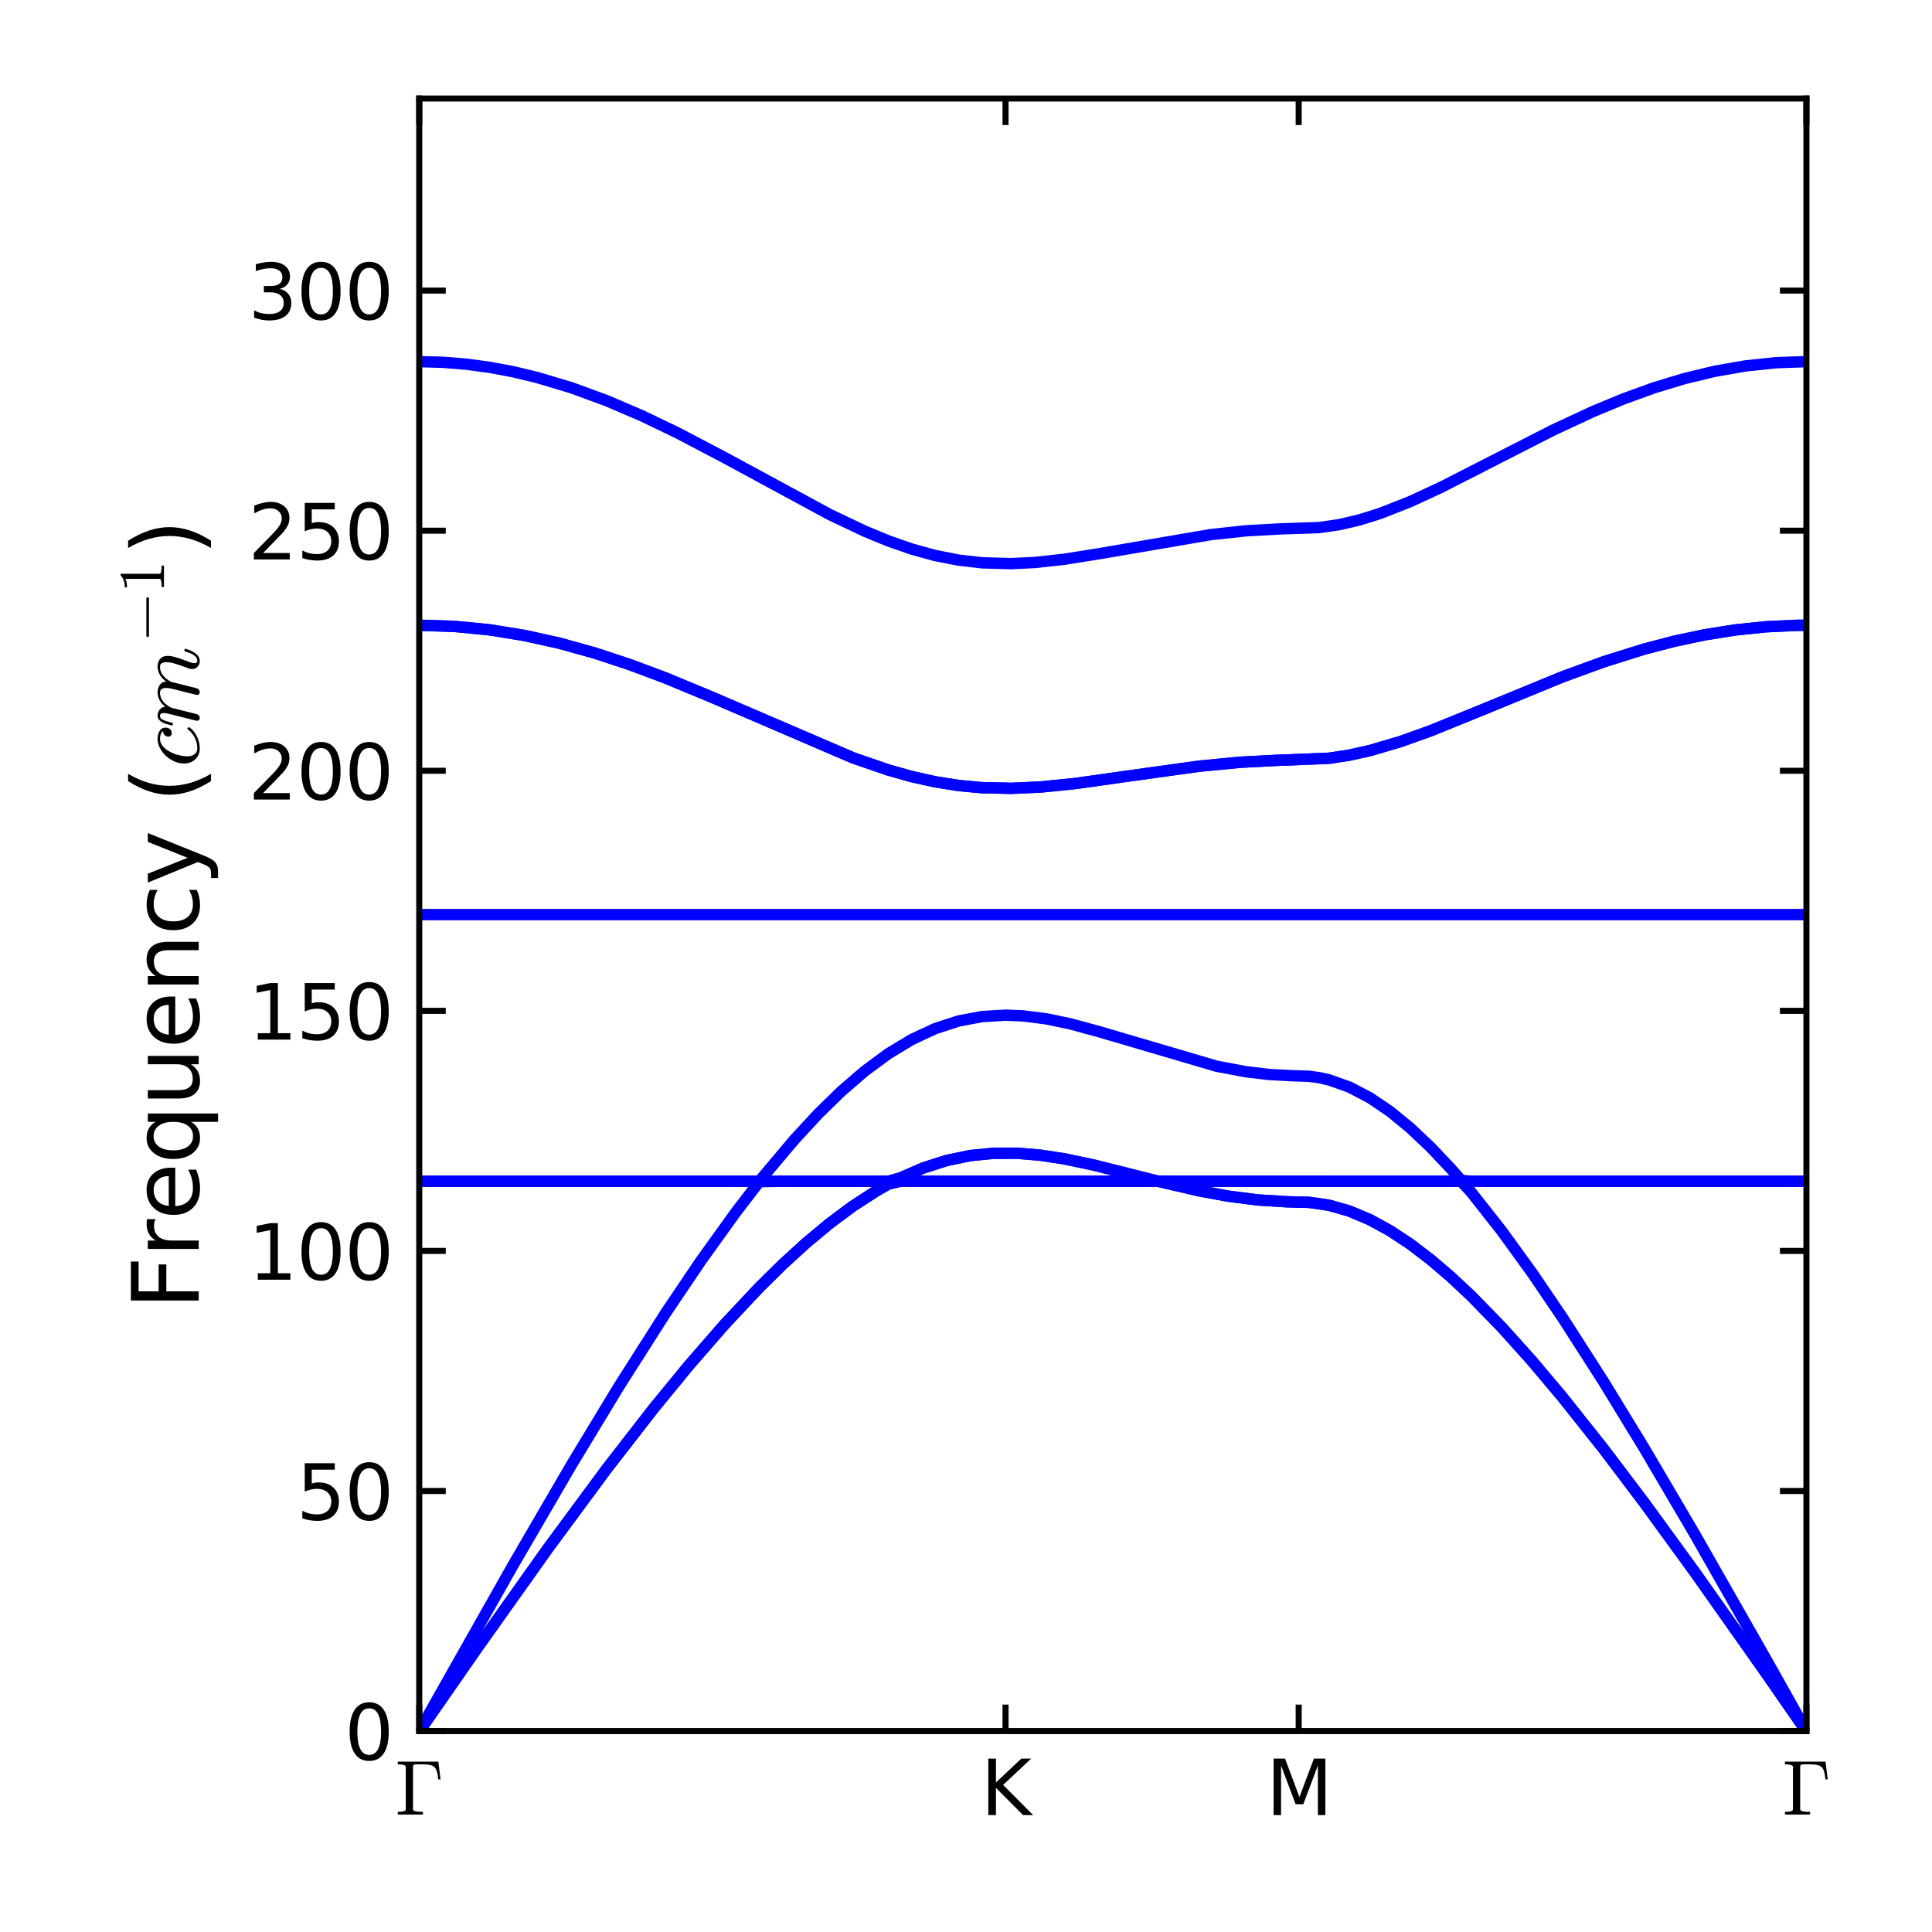 <?xml version="1.0" encoding="utf-8" standalone="no"?>
<!DOCTYPE svg PUBLIC "-//W3C//DTD SVG 1.1//EN"
  "http://www.w3.org/Graphics/SVG/1.1/DTD/svg11.dtd">
<svg xmlns:xlink="http://www.w3.org/1999/xlink" width="255.118pt" height="255.118pt" viewBox="0 0 255.118 255.118" xmlns="http://www.w3.org/2000/svg" version="1.1">
 <defs>
  <style type="text/css">*{stroke-linejoin: round; stroke-linecap: butt}</style>
 </defs>
 <g id="figure_1">
  <g id="patch_1">
   <path d="M 0 255.118 
L 255.118 255.118 
L 255.118 0 
L 0 0 
z
" style="fill: #ffffff"/>
  </g>
  <g id="axes_1">
   <g id="patch_2">
    <path d="M 55.361 228.586 
L 238.535 228.586 
L 238.535 13.011 
L 55.361 13.011 
z
" style="fill: #ffffff"/>
   </g>
   <g id="matplotlib.axis_1">
    <g id="xtick_1">
     <g id="line2d_1">
      <defs>
       <path id="me493ecf929" d="M 0 0 
L 0 -3.5 
" style="stroke: #000000; stroke-width: 0.8"/>
      </defs>
      <g>
       <use xlink:href="#me493ecf929" x="55.361" y="228.586" style="stroke: #000000; stroke-width: 0.8"/>
      </g>
     </g>
     <g id="line2d_2">
      <defs>
       <path id="m9d4930b596" d="M 0 0 
L 0 3.5 
" style="stroke: #000000; stroke-width: 0.8"/>
      </defs>
      <g>
       <use xlink:href="#m9d4930b596" x="55.361" y="13.011" style="stroke: #000000; stroke-width: 0.8"/>
      </g>
     </g>
     <g id="text_1">
      <!-- $\Gamma$ -->
      <g transform="translate(52.211 239.684)scale(0.1 -0.1)">
       <defs>
        <path id="Cmr10-a1" d="M 197 0 
L 197 225 
Q 856 225 856 428 
L 856 3944 
Q 856 4147 197 4147 
L 197 4372 
L 3547 4372 
L 3725 2906 
L 3541 2906 
Q 3494 3313 3433 3534 
Q 3372 3756 3247 3892 
Q 3122 4028 2897 4087 
Q 2672 4147 2272 4147 
L 1778 4147 
Q 1663 4147 1598 4137 
Q 1534 4128 1493 4083 
Q 1453 4038 1453 3944 
L 1453 428 
Q 1453 225 2272 225 
L 2272 0 
L 197 0 
z
" transform="scale(0.016)"/>
       </defs>
       <use xlink:href="#Cmr10-a1" transform="translate(0 0.688)"/>
      </g>
     </g>
    </g>
    <g id="xtick_2">
     <g id="line2d_3">
      <g>
       <use xlink:href="#me493ecf929" x="132.779" y="228.586" style="stroke: #000000; stroke-width: 0.8"/>
      </g>
     </g>
     <g id="line2d_4">
      <g>
       <use xlink:href="#m9d4930b596" x="132.779" y="13.011" style="stroke: #000000; stroke-width: 0.8"/>
      </g>
     </g>
     <g id="text_2">
      <!-- K -->
      <g transform="translate(129.501 239.684)scale(0.1 -0.1)">
       <defs>
        <path id="DejaVuSans-4b" d="M 628 4666 
L 1259 4666 
L 1259 2694 
L 3353 4666 
L 4166 4666 
L 1850 2491 
L 4331 0 
L 3500 0 
L 1259 2247 
L 1259 0 
L 628 0 
L 628 4666 
z
" transform="scale(0.016)"/>
       </defs>
       <use xlink:href="#DejaVuSans-4b"/>
      </g>
     </g>
    </g>
    <g id="xtick_3">
     <g id="line2d_5">
      <g>
       <use xlink:href="#me493ecf929" x="171.489" y="228.586" style="stroke: #000000; stroke-width: 0.8"/>
      </g>
     </g>
     <g id="line2d_6">
      <g>
       <use xlink:href="#m9d4930b596" x="171.489" y="13.011" style="stroke: #000000; stroke-width: 0.8"/>
      </g>
     </g>
     <g id="text_3">
      <!-- M -->
      <g transform="translate(167.175 239.684)scale(0.1 -0.1)">
       <defs>
        <path id="DejaVuSans-4d" d="M 628 4666 
L 1569 4666 
L 2759 1491 
L 3956 4666 
L 4897 4666 
L 4897 0 
L 4281 0 
L 4281 4097 
L 3078 897 
L 2444 897 
L 1241 4097 
L 1241 0 
L 628 0 
L 628 4666 
z
" transform="scale(0.016)"/>
       </defs>
       <use xlink:href="#DejaVuSans-4d"/>
      </g>
     </g>
    </g>
    <g id="xtick_4">
     <g id="line2d_7">
      <g>
       <use xlink:href="#me493ecf929" x="238.535" y="228.586" style="stroke: #000000; stroke-width: 0.8"/>
      </g>
     </g>
     <g id="line2d_8">
      <g>
       <use xlink:href="#m9d4930b596" x="238.535" y="13.011" style="stroke: #000000; stroke-width: 0.8"/>
      </g>
     </g>
     <g id="text_4">
      <!-- $\Gamma$ -->
      <g transform="translate(235.385 239.684)scale(0.1 -0.1)">
       <use xlink:href="#Cmr10-a1" transform="translate(0 0.688)"/>
      </g>
     </g>
    </g>
   </g>
   <g id="matplotlib.axis_2">
    <g id="ytick_1">
     <g id="line2d_9">
      <defs>
       <path id="m0019588f9d" d="M 0 0 
L 3.5 0 
" style="stroke: #000000; stroke-width: 0.8"/>
      </defs>
      <g>
       <use xlink:href="#m0019588f9d" x="55.361" y="228.586" style="stroke: #000000; stroke-width: 0.8"/>
      </g>
     </g>
     <g id="line2d_10">
      <defs>
       <path id="m02f996287b" d="M 0 0 
L -3.5 0 
" style="stroke: #000000; stroke-width: 0.8"/>
      </defs>
      <g>
       <use xlink:href="#m02f996287b" x="238.535" y="228.586" style="stroke: #000000; stroke-width: 0.8"/>
      </g>
     </g>
     <g id="text_5">
      <!-- 0 -->
      <g transform="translate(45.498 232.385)scale(0.1 -0.1)">
       <defs>
        <path id="DejaVuSans-30" d="M 2034 4250 
Q 1547 4250 1301 3770 
Q 1056 3291 1056 2328 
Q 1056 1369 1301 889 
Q 1547 409 2034 409 
Q 2525 409 2770 889 
Q 3016 1369 3016 2328 
Q 3016 3291 2770 3770 
Q 2525 4250 2034 4250 
z
M 2034 4750 
Q 2819 4750 3233 4129 
Q 3647 3509 3647 2328 
Q 3647 1150 3233 529 
Q 2819 -91 2034 -91 
Q 1250 -91 836 529 
Q 422 1150 422 2328 
Q 422 3509 836 4129 
Q 1250 4750 2034 4750 
z
" transform="scale(0.016)"/>
       </defs>
       <use xlink:href="#DejaVuSans-30"/>
      </g>
     </g>
    </g>
    <g id="ytick_2">
     <g id="line2d_11">
      <g>
       <use xlink:href="#m0019588f9d" x="55.361" y="196.884" style="stroke: #000000; stroke-width: 0.8"/>
      </g>
     </g>
     <g id="line2d_12">
      <g>
       <use xlink:href="#m02f996287b" x="238.535" y="196.884" style="stroke: #000000; stroke-width: 0.8"/>
      </g>
     </g>
     <g id="text_6">
      <!-- 50 -->
      <g transform="translate(39.136 200.683)scale(0.1 -0.1)">
       <defs>
        <path id="DejaVuSans-35" d="M 691 4666 
L 3169 4666 
L 3169 4134 
L 1269 4134 
L 1269 2991 
Q 1406 3038 1543 3061 
Q 1681 3084 1819 3084 
Q 2600 3084 3056 2656 
Q 3513 2228 3513 1497 
Q 3513 744 3044 326 
Q 2575 -91 1722 -91 
Q 1428 -91 1123 -41 
Q 819 9 494 109 
L 494 744 
Q 775 591 1075 516 
Q 1375 441 1709 441 
Q 2250 441 2565 725 
Q 2881 1009 2881 1497 
Q 2881 1984 2565 2268 
Q 2250 2553 1709 2553 
Q 1456 2553 1204 2497 
Q 953 2441 691 2322 
L 691 4666 
z
" transform="scale(0.016)"/>
       </defs>
       <use xlink:href="#DejaVuSans-35"/>
       <use xlink:href="#DejaVuSans-30" x="63.623"/>
      </g>
     </g>
    </g>
    <g id="ytick_3">
     <g id="line2d_13">
      <g>
       <use xlink:href="#m0019588f9d" x="55.361" y="165.181" style="stroke: #000000; stroke-width: 0.8"/>
      </g>
     </g>
     <g id="line2d_14">
      <g>
       <use xlink:href="#m02f996287b" x="238.535" y="165.181" style="stroke: #000000; stroke-width: 0.8"/>
      </g>
     </g>
     <g id="text_7">
      <!-- 100 -->
      <g transform="translate(32.773 168.981)scale(0.1 -0.1)">
       <defs>
        <path id="DejaVuSans-31" d="M 794 531 
L 1825 531 
L 1825 4091 
L 703 3866 
L 703 4441 
L 1819 4666 
L 2450 4666 
L 2450 531 
L 3481 531 
L 3481 0 
L 794 0 
L 794 531 
z
" transform="scale(0.016)"/>
       </defs>
       <use xlink:href="#DejaVuSans-31"/>
       <use xlink:href="#DejaVuSans-30" x="63.623"/>
       <use xlink:href="#DejaVuSans-30" x="127.246"/>
      </g>
     </g>
    </g>
    <g id="ytick_4">
     <g id="line2d_15">
      <g>
       <use xlink:href="#m0019588f9d" x="55.361" y="133.479" style="stroke: #000000; stroke-width: 0.8"/>
      </g>
     </g>
     <g id="line2d_16">
      <g>
       <use xlink:href="#m02f996287b" x="238.535" y="133.479" style="stroke: #000000; stroke-width: 0.8"/>
      </g>
     </g>
     <g id="text_8">
      <!-- 150 -->
      <g transform="translate(32.773 137.279)scale(0.1 -0.1)">
       <use xlink:href="#DejaVuSans-31"/>
       <use xlink:href="#DejaVuSans-35" x="63.623"/>
       <use xlink:href="#DejaVuSans-30" x="127.246"/>
      </g>
     </g>
    </g>
    <g id="ytick_5">
     <g id="line2d_17">
      <g>
       <use xlink:href="#m0019588f9d" x="55.361" y="101.777" style="stroke: #000000; stroke-width: 0.8"/>
      </g>
     </g>
     <g id="line2d_18">
      <g>
       <use xlink:href="#m02f996287b" x="238.535" y="101.777" style="stroke: #000000; stroke-width: 0.8"/>
      </g>
     </g>
     <g id="text_9">
      <!-- 200 -->
      <g transform="translate(32.773 105.576)scale(0.1 -0.1)">
       <defs>
        <path id="DejaVuSans-32" d="M 1228 531 
L 3431 531 
L 3431 0 
L 469 0 
L 469 531 
Q 828 903 1448 1529 
Q 2069 2156 2228 2338 
Q 2531 2678 2651 2914 
Q 2772 3150 2772 3378 
Q 2772 3750 2511 3984 
Q 2250 4219 1831 4219 
Q 1534 4219 1204 4116 
Q 875 4013 500 3803 
L 500 4441 
Q 881 4594 1212 4672 
Q 1544 4750 1819 4750 
Q 2544 4750 2975 4387 
Q 3406 4025 3406 3419 
Q 3406 3131 3298 2873 
Q 3191 2616 2906 2266 
Q 2828 2175 2409 1742 
Q 1991 1309 1228 531 
z
" transform="scale(0.016)"/>
       </defs>
       <use xlink:href="#DejaVuSans-32"/>
       <use xlink:href="#DejaVuSans-30" x="63.623"/>
       <use xlink:href="#DejaVuSans-30" x="127.246"/>
      </g>
     </g>
    </g>
    <g id="ytick_6">
     <g id="line2d_19">
      <g>
       <use xlink:href="#m0019588f9d" x="55.361" y="70.075" style="stroke: #000000; stroke-width: 0.8"/>
      </g>
     </g>
     <g id="line2d_20">
      <g>
       <use xlink:href="#m02f996287b" x="238.535" y="70.075" style="stroke: #000000; stroke-width: 0.8"/>
      </g>
     </g>
     <g id="text_10">
      <!-- 250 -->
      <g transform="translate(32.773 73.874)scale(0.1 -0.1)">
       <use xlink:href="#DejaVuSans-32"/>
       <use xlink:href="#DejaVuSans-35" x="63.623"/>
       <use xlink:href="#DejaVuSans-30" x="127.246"/>
      </g>
     </g>
    </g>
    <g id="ytick_7">
     <g id="line2d_21">
      <g>
       <use xlink:href="#m0019588f9d" x="55.361" y="38.373" style="stroke: #000000; stroke-width: 0.8"/>
      </g>
     </g>
     <g id="line2d_22">
      <g>
       <use xlink:href="#m02f996287b" x="238.535" y="38.373" style="stroke: #000000; stroke-width: 0.8"/>
      </g>
     </g>
     <g id="text_11">
      <!-- 300 -->
      <g transform="translate(32.773 42.172)scale(0.1 -0.1)">
       <defs>
        <path id="DejaVuSans-33" d="M 2597 2516 
Q 3050 2419 3304 2112 
Q 3559 1806 3559 1356 
Q 3559 666 3084 287 
Q 2609 -91 1734 -91 
Q 1441 -91 1130 -33 
Q 819 25 488 141 
L 488 750 
Q 750 597 1062 519 
Q 1375 441 1716 441 
Q 2309 441 2620 675 
Q 2931 909 2931 1356 
Q 2931 1769 2642 2001 
Q 2353 2234 1838 2234 
L 1294 2234 
L 1294 2753 
L 1863 2753 
Q 2328 2753 2575 2939 
Q 2822 3125 2822 3475 
Q 2822 3834 2567 4026 
Q 2313 4219 1838 4219 
Q 1578 4219 1281 4162 
Q 984 4106 628 3988 
L 628 4550 
Q 988 4650 1302 4700 
Q 1616 4750 1894 4750 
Q 2613 4750 3031 4423 
Q 3450 4097 3450 3541 
Q 3450 3153 3228 2886 
Q 3006 2619 2597 2516 
z
" transform="scale(0.016)"/>
       </defs>
       <use xlink:href="#DejaVuSans-33"/>
       <use xlink:href="#DejaVuSans-30" x="63.623"/>
       <use xlink:href="#DejaVuSans-30" x="127.246"/>
      </g>
     </g>
    </g>
    <g id="text_12">
     <!-- Frequency ($cm^{-1}$) -->
     <g transform="translate(26.253 172.938)rotate(-90)scale(0.12 -0.12)">
      <defs>
       <path id="DejaVuSans-46" d="M 628 4666 
L 3309 4666 
L 3309 4134 
L 1259 4134 
L 1259 2759 
L 3109 2759 
L 3109 2228 
L 1259 2228 
L 1259 0 
L 628 0 
L 628 4666 
z
" transform="scale(0.016)"/>
       <path id="DejaVuSans-72" d="M 2631 2963 
Q 2534 3019 2420 3045 
Q 2306 3072 2169 3072 
Q 1681 3072 1420 2755 
Q 1159 2438 1159 1844 
L 1159 0 
L 581 0 
L 581 3500 
L 1159 3500 
L 1159 2956 
Q 1341 3275 1631 3429 
Q 1922 3584 2338 3584 
Q 2397 3584 2469 3576 
Q 2541 3569 2628 3553 
L 2631 2963 
z
" transform="scale(0.016)"/>
       <path id="DejaVuSans-65" d="M 3597 1894 
L 3597 1613 
L 953 1613 
Q 991 1019 1311 708 
Q 1631 397 2203 397 
Q 2534 397 2845 478 
Q 3156 559 3463 722 
L 3463 178 
Q 3153 47 2828 -22 
Q 2503 -91 2169 -91 
Q 1331 -91 842 396 
Q 353 884 353 1716 
Q 353 2575 817 3079 
Q 1281 3584 2069 3584 
Q 2775 3584 3186 3129 
Q 3597 2675 3597 1894 
z
M 3022 2063 
Q 3016 2534 2758 2815 
Q 2500 3097 2075 3097 
Q 1594 3097 1305 2825 
Q 1016 2553 972 2059 
L 3022 2063 
z
" transform="scale(0.016)"/>
       <path id="DejaVuSans-71" d="M 947 1747 
Q 947 1113 1208 752 
Q 1469 391 1925 391 
Q 2381 391 2643 752 
Q 2906 1113 2906 1747 
Q 2906 2381 2643 2742 
Q 2381 3103 1925 3103 
Q 1469 3103 1208 2742 
Q 947 2381 947 1747 
z
M 2906 525 
Q 2725 213 2448 61 
Q 2172 -91 1784 -91 
Q 1150 -91 751 415 
Q 353 922 353 1747 
Q 353 2572 751 3078 
Q 1150 3584 1784 3584 
Q 2172 3584 2448 3432 
Q 2725 3281 2906 2969 
L 2906 3500 
L 3481 3500 
L 3481 -1331 
L 2906 -1331 
L 2906 525 
z
" transform="scale(0.016)"/>
       <path id="DejaVuSans-75" d="M 544 1381 
L 544 3500 
L 1119 3500 
L 1119 1403 
Q 1119 906 1312 657 
Q 1506 409 1894 409 
Q 2359 409 2629 706 
Q 2900 1003 2900 1516 
L 2900 3500 
L 3475 3500 
L 3475 0 
L 2900 0 
L 2900 538 
Q 2691 219 2414 64 
Q 2138 -91 1772 -91 
Q 1169 -91 856 284 
Q 544 659 544 1381 
z
M 1991 3584 
L 1991 3584 
z
" transform="scale(0.016)"/>
       <path id="DejaVuSans-6e" d="M 3513 2113 
L 3513 0 
L 2938 0 
L 2938 2094 
Q 2938 2591 2744 2837 
Q 2550 3084 2163 3084 
Q 1697 3084 1428 2787 
Q 1159 2491 1159 1978 
L 1159 0 
L 581 0 
L 581 3500 
L 1159 3500 
L 1159 2956 
Q 1366 3272 1645 3428 
Q 1925 3584 2291 3584 
Q 2894 3584 3203 3211 
Q 3513 2838 3513 2113 
z
" transform="scale(0.016)"/>
       <path id="DejaVuSans-63" d="M 3122 3366 
L 3122 2828 
Q 2878 2963 2633 3030 
Q 2388 3097 2138 3097 
Q 1578 3097 1268 2742 
Q 959 2388 959 1747 
Q 959 1106 1268 751 
Q 1578 397 2138 397 
Q 2388 397 2633 464 
Q 2878 531 3122 666 
L 3122 134 
Q 2881 22 2623 -34 
Q 2366 -91 2075 -91 
Q 1284 -91 818 406 
Q 353 903 353 1747 
Q 353 2603 823 3093 
Q 1294 3584 2113 3584 
Q 2378 3584 2631 3529 
Q 2884 3475 3122 3366 
z
" transform="scale(0.016)"/>
       <path id="DejaVuSans-79" d="M 2059 -325 
Q 1816 -950 1584 -1140 
Q 1353 -1331 966 -1331 
L 506 -1331 
L 506 -850 
L 844 -850 
Q 1081 -850 1212 -737 
Q 1344 -625 1503 -206 
L 1606 56 
L 191 3500 
L 800 3500 
L 1894 763 
L 2988 3500 
L 3597 3500 
L 2059 -325 
z
" transform="scale(0.016)"/>
       <path id="DejaVuSans-20" transform="scale(0.016)"/>
       <path id="DejaVuSans-28" d="M 1984 4856 
Q 1566 4138 1362 3434 
Q 1159 2731 1159 2009 
Q 1159 1288 1364 580 
Q 1569 -128 1984 -844 
L 1484 -844 
Q 1016 -109 783 600 
Q 550 1309 550 2009 
Q 550 2706 781 3412 
Q 1013 4119 1484 4856 
L 1984 4856 
z
" transform="scale(0.016)"/>
       <path id="Cmmi10-63" d="M 750 763 
Q 750 484 892 290 
Q 1034 97 1300 97 
Q 1681 97 2032 272 
Q 2384 447 2606 756 
Q 2625 775 2656 775 
Q 2688 775 2720 739 
Q 2753 703 2753 672 
Q 2753 647 2741 634 
Q 2506 306 2109 117 
Q 1713 -72 1288 -72 
Q 981 -72 747 73 
Q 513 219 384 462 
Q 256 706 256 1013 
Q 256 1444 497 1869 
Q 738 2294 1138 2561 
Q 1538 2828 1978 2828 
Q 2266 2828 2495 2689 
Q 2725 2550 2725 2278 
Q 2725 2103 2623 1979 
Q 2522 1856 2350 1856 
Q 2247 1856 2176 1920 
Q 2106 1984 2106 2088 
Q 2106 2238 2215 2344 
Q 2325 2450 2472 2450 
L 2484 2450 
Q 2409 2559 2267 2611 
Q 2125 2663 1972 2663 
Q 1597 2663 1315 2342 
Q 1034 2022 892 1576 
Q 750 1131 750 763 
z
" transform="scale(0.016)"/>
       <path id="Cmmi10-6d" d="M 494 109 
Q 494 147 500 166 
L 978 2075 
Q 1025 2253 1025 2388 
Q 1025 2663 838 2663 
Q 638 2663 541 2423 
Q 444 2184 353 1819 
Q 353 1800 334 1789 
Q 316 1778 300 1778 
L 225 1778 
Q 203 1778 187 1801 
Q 172 1825 172 1844 
Q 241 2122 305 2315 
Q 369 2509 505 2668 
Q 641 2828 844 2828 
Q 1084 2828 1268 2676 
Q 1453 2525 1453 2291 
Q 1644 2541 1900 2684 
Q 2156 2828 2444 2828 
Q 2747 2828 2967 2673 
Q 3188 2519 3188 2234 
Q 3384 2513 3648 2670 
Q 3913 2828 4225 2828 
Q 4556 2828 4757 2648 
Q 4959 2469 4959 2138 
Q 4959 1875 4842 1503 
Q 4725 1131 4550 672 
Q 4459 450 4459 288 
Q 4459 97 4609 97 
Q 4859 97 5025 365 
Q 5191 634 5259 941 
Q 5278 978 5313 978 
L 5388 978 
Q 5413 978 5430 961 
Q 5447 944 5447 922 
Q 5447 916 5441 903 
Q 5353 541 5136 234 
Q 4919 -72 4594 -72 
Q 4369 -72 4209 83 
Q 4050 238 4050 459 
Q 4050 572 4103 709 
Q 4284 1191 4404 1569 
Q 4525 1947 4525 2234 
Q 4525 2413 4453 2538 
Q 4381 2663 4213 2663 
Q 3863 2663 3606 2448 
Q 3350 2234 3163 1881 
Q 3150 1819 3144 1784 
L 2731 141 
Q 2709 53 2632 -9 
Q 2556 -72 2463 -72 
Q 2388 -72 2330 -22 
Q 2272 28 2272 109 
Q 2272 147 2278 166 
L 2688 1797 
Q 2753 2059 2753 2234 
Q 2753 2413 2679 2538 
Q 2606 2663 2431 2663 
Q 2197 2663 2000 2559 
Q 1803 2456 1656 2286 
Q 1509 2116 1388 1881 
L 953 141 
Q 931 53 854 -9 
Q 778 -72 684 -72 
Q 606 -72 550 -22 
Q 494 28 494 109 
z
" transform="scale(0.016)"/>
       <path id="Cmsy10-a1" d="M 653 1472 
Q 600 1472 565 1512 
Q 531 1553 531 1600 
Q 531 1647 565 1687 
Q 600 1728 653 1728 
L 4325 1728 
Q 4375 1728 4408 1687 
Q 4441 1647 4441 1600 
Q 4441 1553 4408 1512 
Q 4375 1472 4325 1472 
L 653 1472 
z
" transform="scale(0.016)"/>
       <path id="Cmr10-31" d="M 594 0 
L 594 225 
Q 1394 225 1394 428 
L 1394 3788 
Q 1063 3628 556 3628 
L 556 3853 
Q 1341 3853 1741 4263 
L 1831 4263 
Q 1853 4263 1873 4245 
Q 1894 4228 1894 4206 
L 1894 428 
Q 1894 225 2694 225 
L 2694 0 
L 594 0 
z
" transform="scale(0.016)"/>
       <path id="DejaVuSans-29" d="M 513 4856 
L 1013 4856 
Q 1481 4119 1714 3412 
Q 1947 2706 1947 2009 
Q 1947 1309 1714 600 
Q 1481 -109 1013 -844 
L 513 -844 
Q 928 -128 1133 580 
Q 1338 1288 1338 2009 
Q 1338 2731 1133 3434 
Q 928 4138 513 4856 
z
" transform="scale(0.016)"/>
      </defs>
      <use xlink:href="#DejaVuSans-46" transform="translate(0 0.109)"/>
      <use xlink:href="#DejaVuSans-72" transform="translate(57.52 0.109)"/>
      <use xlink:href="#DejaVuSans-65" transform="translate(98.633 0.109)"/>
      <use xlink:href="#DejaVuSans-71" transform="translate(160.156 0.109)"/>
      <use xlink:href="#DejaVuSans-75" transform="translate(223.633 0.109)"/>
      <use xlink:href="#DejaVuSans-65" transform="translate(287.012 0.109)"/>
      <use xlink:href="#DejaVuSans-6e" transform="translate(348.535 0.109)"/>
      <use xlink:href="#DejaVuSans-63" transform="translate(411.914 0.109)"/>
      <use xlink:href="#DejaVuSans-79" transform="translate(466.895 0.109)"/>
      <use xlink:href="#DejaVuSans-20" transform="translate(526.074 0.109)"/>
      <use xlink:href="#DejaVuSans-28" transform="translate(557.861 0.109)"/>
      <use xlink:href="#Cmmi10-63" transform="translate(596.875 0.109)"/>
      <use xlink:href="#Cmmi10-6d" transform="translate(640.088 0.109)"/>
      <use xlink:href="#Cmsy10-a1" transform="translate(734.184 38.373)scale(0.7)"/>
      <use xlink:href="#Cmr10-31" transform="translate(788.564 38.373)scale(0.7)"/>
      <use xlink:href="#DejaVuSans-29" transform="translate(829.941 0.109)"/>
     </g>
    </g>
   </g>
   <g id="line2d_23">
    <path d="M 55.361 228.628 
L 63.103 217.486 
L 72.393 204.411 
L 80.135 193.931 
L 86.328 185.959 
L 90.973 180.293 
L 95.618 174.955 
L 100.264 170.003 
L 103.36 166.951 
L 106.457 164.124 
L 109.554 161.547 
L 112.651 159.244 
L 115.747 157.24 
L 117.296 156.359 
L 118.844 155.981 
L 152.908 155.981 
L 158.328 157.242 
L 162.199 157.955 
L 166.069 158.45 
L 169.94 158.692 
L 172.83 158.763 
L 175.512 159.153 
L 178.193 159.923 
L 180.875 161.054 
L 183.557 162.52 
L 186.239 164.292 
L 188.921 166.339 
L 191.603 168.633 
L 194.285 171.145 
L 198.307 175.268 
L 202.33 179.752 
L 206.353 184.534 
L 211.717 191.286 
L 217.081 198.375 
L 223.785 207.585 
L 233.172 220.886 
L 238.535 228.628 
L 238.535 228.628 
" clip-path="url(#pb5dc5a65fd)" style="fill: none; stroke: #0000ff; stroke-width: 1.5; stroke-linecap: square"/>
   </g>
   <g id="line2d_24">
    <path d="M 55.361 228.628 
L 63.103 217.486 
L 72.393 204.411 
L 80.135 193.931 
L 86.328 185.959 
L 90.973 180.293 
L 95.618 174.955 
L 100.264 170.003 
L 103.36 166.951 
L 106.457 164.124 
L 109.554 161.547 
L 112.651 159.244 
L 115.747 157.24 
L 117.296 156.359 
L 118.844 155.981 
L 152.908 155.981 
L 158.328 157.242 
L 162.199 157.955 
L 166.069 158.45 
L 169.94 158.692 
L 172.83 158.763 
L 175.512 159.153 
L 178.193 159.923 
L 180.875 161.054 
L 183.557 162.52 
L 186.239 164.292 
L 188.921 166.339 
L 191.603 168.633 
L 194.285 171.145 
L 198.307 175.268 
L 202.33 179.752 
L 206.353 184.534 
L 211.717 191.286 
L 217.081 198.375 
L 223.785 207.585 
L 233.172 220.886 
L 238.535 228.628 
L 238.535 228.628 
" clip-path="url(#pb5dc5a65fd)" style="fill: none; stroke: #0000ff; stroke-width: 1.5; stroke-linecap: square"/>
   </g>
   <g id="line2d_25">
    <path d="M 55.361 228.593 
L 67.748 206.682 
L 75.489 193.386 
L 81.683 183.153 
L 87.877 173.418 
L 92.522 166.529 
L 97.167 160.069 
L 100.264 156.038 
L 103.36 155.981 
L 117.296 155.981 
L 118.844 155.56 
L 121.941 154.22 
L 125.038 153.231 
L 128.134 152.591 
L 131.231 152.285 
L 134.328 152.283 
L 137.425 152.545 
L 140.521 153.021 
L 144.392 153.833 
L 151.36 155.586 
L 152.908 155.98 
L 192.944 155.981 
L 194.285 157.452 
L 198.307 162.558 
L 202.33 168.111 
L 206.353 174.033 
L 211.717 182.394 
L 217.081 191.173 
L 223.785 202.578 
L 233.172 219.05 
L 238.535 228.593 
L 238.535 228.593 
" clip-path="url(#pb5dc5a65fd)" style="fill: none; stroke: #0000ff; stroke-width: 1.5; stroke-linecap: square"/>
   </g>
   <g id="line2d_26">
    <path d="M 55.361 155.981 
L 117.296 155.981 
L 118.844 155.56 
L 121.941 154.22 
L 125.038 153.231 
L 128.134 152.591 
L 131.231 152.285 
L 134.328 152.283 
L 137.425 152.545 
L 140.521 153.021 
L 144.392 153.833 
L 151.36 155.586 
L 152.908 155.98 
L 226.467 155.981 
L 238.535 155.981 
L 238.535 155.981 
" clip-path="url(#pb5dc5a65fd)" style="fill: none; stroke: #0000ff; stroke-width: 1.5; stroke-linecap: square"/>
   </g>
   <g id="line2d_27">
    <path d="M 55.361 155.981 
L 100.264 155.981 
L 104.909 150.471 
L 108.005 147.121 
L 111.102 144.095 
L 114.199 141.425 
L 117.296 139.14 
L 120.392 137.268 
L 123.489 135.825 
L 126.586 134.818 
L 129.683 134.235 
L 132.779 134.05 
L 132.779 134.05 
L 135.102 134.146 
L 138.199 134.543 
L 141.295 135.188 
L 145.166 136.24 
L 160.65 140.793 
L 164.521 141.521 
L 167.618 141.89 
L 170.715 142.051 
L 172.83 142.118 
L 174.171 142.3 
L 175.512 142.601 
L 178.193 143.555 
L 180.875 144.955 
L 183.557 146.77 
L 186.239 148.965 
L 188.921 151.501 
L 191.603 154.341 
L 192.944 155.865 
L 194.285 155.981 
L 238.535 155.981 
L 238.535 155.981 
" clip-path="url(#pb5dc5a65fd)" style="fill: none; stroke: #0000ff; stroke-width: 1.5; stroke-linecap: square"/>
   </g>
   <g id="line2d_28">
    <path d="M 55.361 120.773 
L 238.535 120.773 
L 238.535 120.773 
" clip-path="url(#pb5dc5a65fd)" style="fill: none; stroke: #0000ff; stroke-width: 1.5; stroke-linecap: square"/>
   </g>
   <g id="line2d_29">
    <path d="M 55.361 82.562 
L 60.006 82.714 
L 64.651 83.169 
L 69.296 83.919 
L 73.941 84.951 
L 78.586 86.247 
L 83.231 87.782 
L 87.877 89.523 
L 94.07 92.093 
L 112.651 100.077 
L 117.296 101.676 
L 120.392 102.548 
L 123.489 103.237 
L 126.586 103.727 
L 129.683 104.013 
L 133.554 104.099 
L 137.425 103.923 
L 142.07 103.453 
L 149.037 102.466 
L 158.328 101.177 
L 163.747 100.656 
L 168.392 100.411 
L 175.512 100.126 
L 178.193 99.712 
L 180.875 99.116 
L 184.898 97.935 
L 188.921 96.494 
L 195.626 93.773 
L 206.353 89.365 
L 211.717 87.406 
L 217.081 85.721 
L 221.103 84.67 
L 225.126 83.82 
L 229.149 83.182 
L 233.172 82.765 
L 237.195 82.575 
L 238.535 82.562 
L 238.535 82.562 
" clip-path="url(#pb5dc5a65fd)" style="fill: none; stroke: #0000ff; stroke-width: 1.5; stroke-linecap: square"/>
   </g>
   <g id="line2d_30">
    <path d="M 55.361 82.562 
L 60.006 82.714 
L 64.651 83.169 
L 69.296 83.919 
L 73.941 84.951 
L 78.586 86.247 
L 83.231 87.782 
L 87.877 89.523 
L 94.07 92.093 
L 112.651 100.077 
L 117.296 101.676 
L 120.392 102.548 
L 123.489 103.237 
L 126.586 103.727 
L 129.683 104.013 
L 133.554 104.099 
L 137.425 103.923 
L 142.07 103.453 
L 149.037 102.466 
L 158.328 101.177 
L 163.747 100.656 
L 168.392 100.411 
L 175.512 100.126 
L 178.193 99.712 
L 180.875 99.116 
L 184.898 97.935 
L 188.921 96.494 
L 195.626 93.773 
L 206.353 89.365 
L 211.717 87.406 
L 217.081 85.721 
L 221.103 84.67 
L 225.126 83.82 
L 229.149 83.182 
L 233.172 82.765 
L 237.195 82.575 
L 238.535 82.562 
L 238.535 82.562 
" clip-path="url(#pb5dc5a65fd)" style="fill: none; stroke: #0000ff; stroke-width: 1.5; stroke-linecap: square"/>
   </g>
   <g id="line2d_31">
    <path d="M 55.361 47.754 
L 58.457 47.838 
L 61.554 48.089 
L 64.651 48.506 
L 67.748 49.085 
L 70.844 49.823 
L 75.489 51.213 
L 80.135 52.92 
L 84.78 54.911 
L 89.425 57.142 
L 95.618 60.392 
L 109.554 67.938 
L 114.199 70.146 
L 117.296 71.424 
L 120.392 72.505 
L 123.489 73.358 
L 126.586 73.964 
L 129.683 74.319 
L 133.554 74.426 
L 136.65 74.274 
L 140.521 73.85 
L 145.166 73.111 
L 159.876 70.593 
L 164.521 70.093 
L 169.166 69.833 
L 174.171 69.668 
L 176.853 69.279 
L 179.534 68.65 
L 182.216 67.81 
L 186.239 66.226 
L 190.262 64.361 
L 196.967 60.938 
L 205.012 56.828 
L 210.376 54.331 
L 214.399 52.663 
L 218.421 51.206 
L 222.444 49.985 
L 226.467 49.018 
L 230.49 48.319 
L 234.513 47.895 
L 238.535 47.754 
L 238.535 47.754 
" clip-path="url(#pb5dc5a65fd)" style="fill: none; stroke: #0000ff; stroke-width: 1.5; stroke-linecap: square"/>
   </g>
   <g id="patch_3">
    <path d="M 55.361 228.586 
L 55.361 13.011 
" style="fill: none; stroke: #000000; stroke-width: 0.8; stroke-linejoin: miter; stroke-linecap: square"/>
   </g>
   <g id="patch_4">
    <path d="M 238.535 228.586 
L 238.535 13.011 
" style="fill: none; stroke: #000000; stroke-width: 0.8; stroke-linejoin: miter; stroke-linecap: square"/>
   </g>
   <g id="patch_5">
    <path d="M 55.361 228.586 
L 238.535 228.586 
" style="fill: none; stroke: #000000; stroke-width: 0.8; stroke-linejoin: miter; stroke-linecap: square"/>
   </g>
   <g id="patch_6">
    <path d="M 55.361 13.011 
L 238.535 13.011 
" style="fill: none; stroke: #000000; stroke-width: 0.8; stroke-linejoin: miter; stroke-linecap: square"/>
   </g>
  </g>
 </g>
 <defs>
  <clipPath id="pb5dc5a65fd">
   <rect x="55.361" y="13.011" width="183.175" height="215.575"/>
  </clipPath>
 </defs>
</svg>
